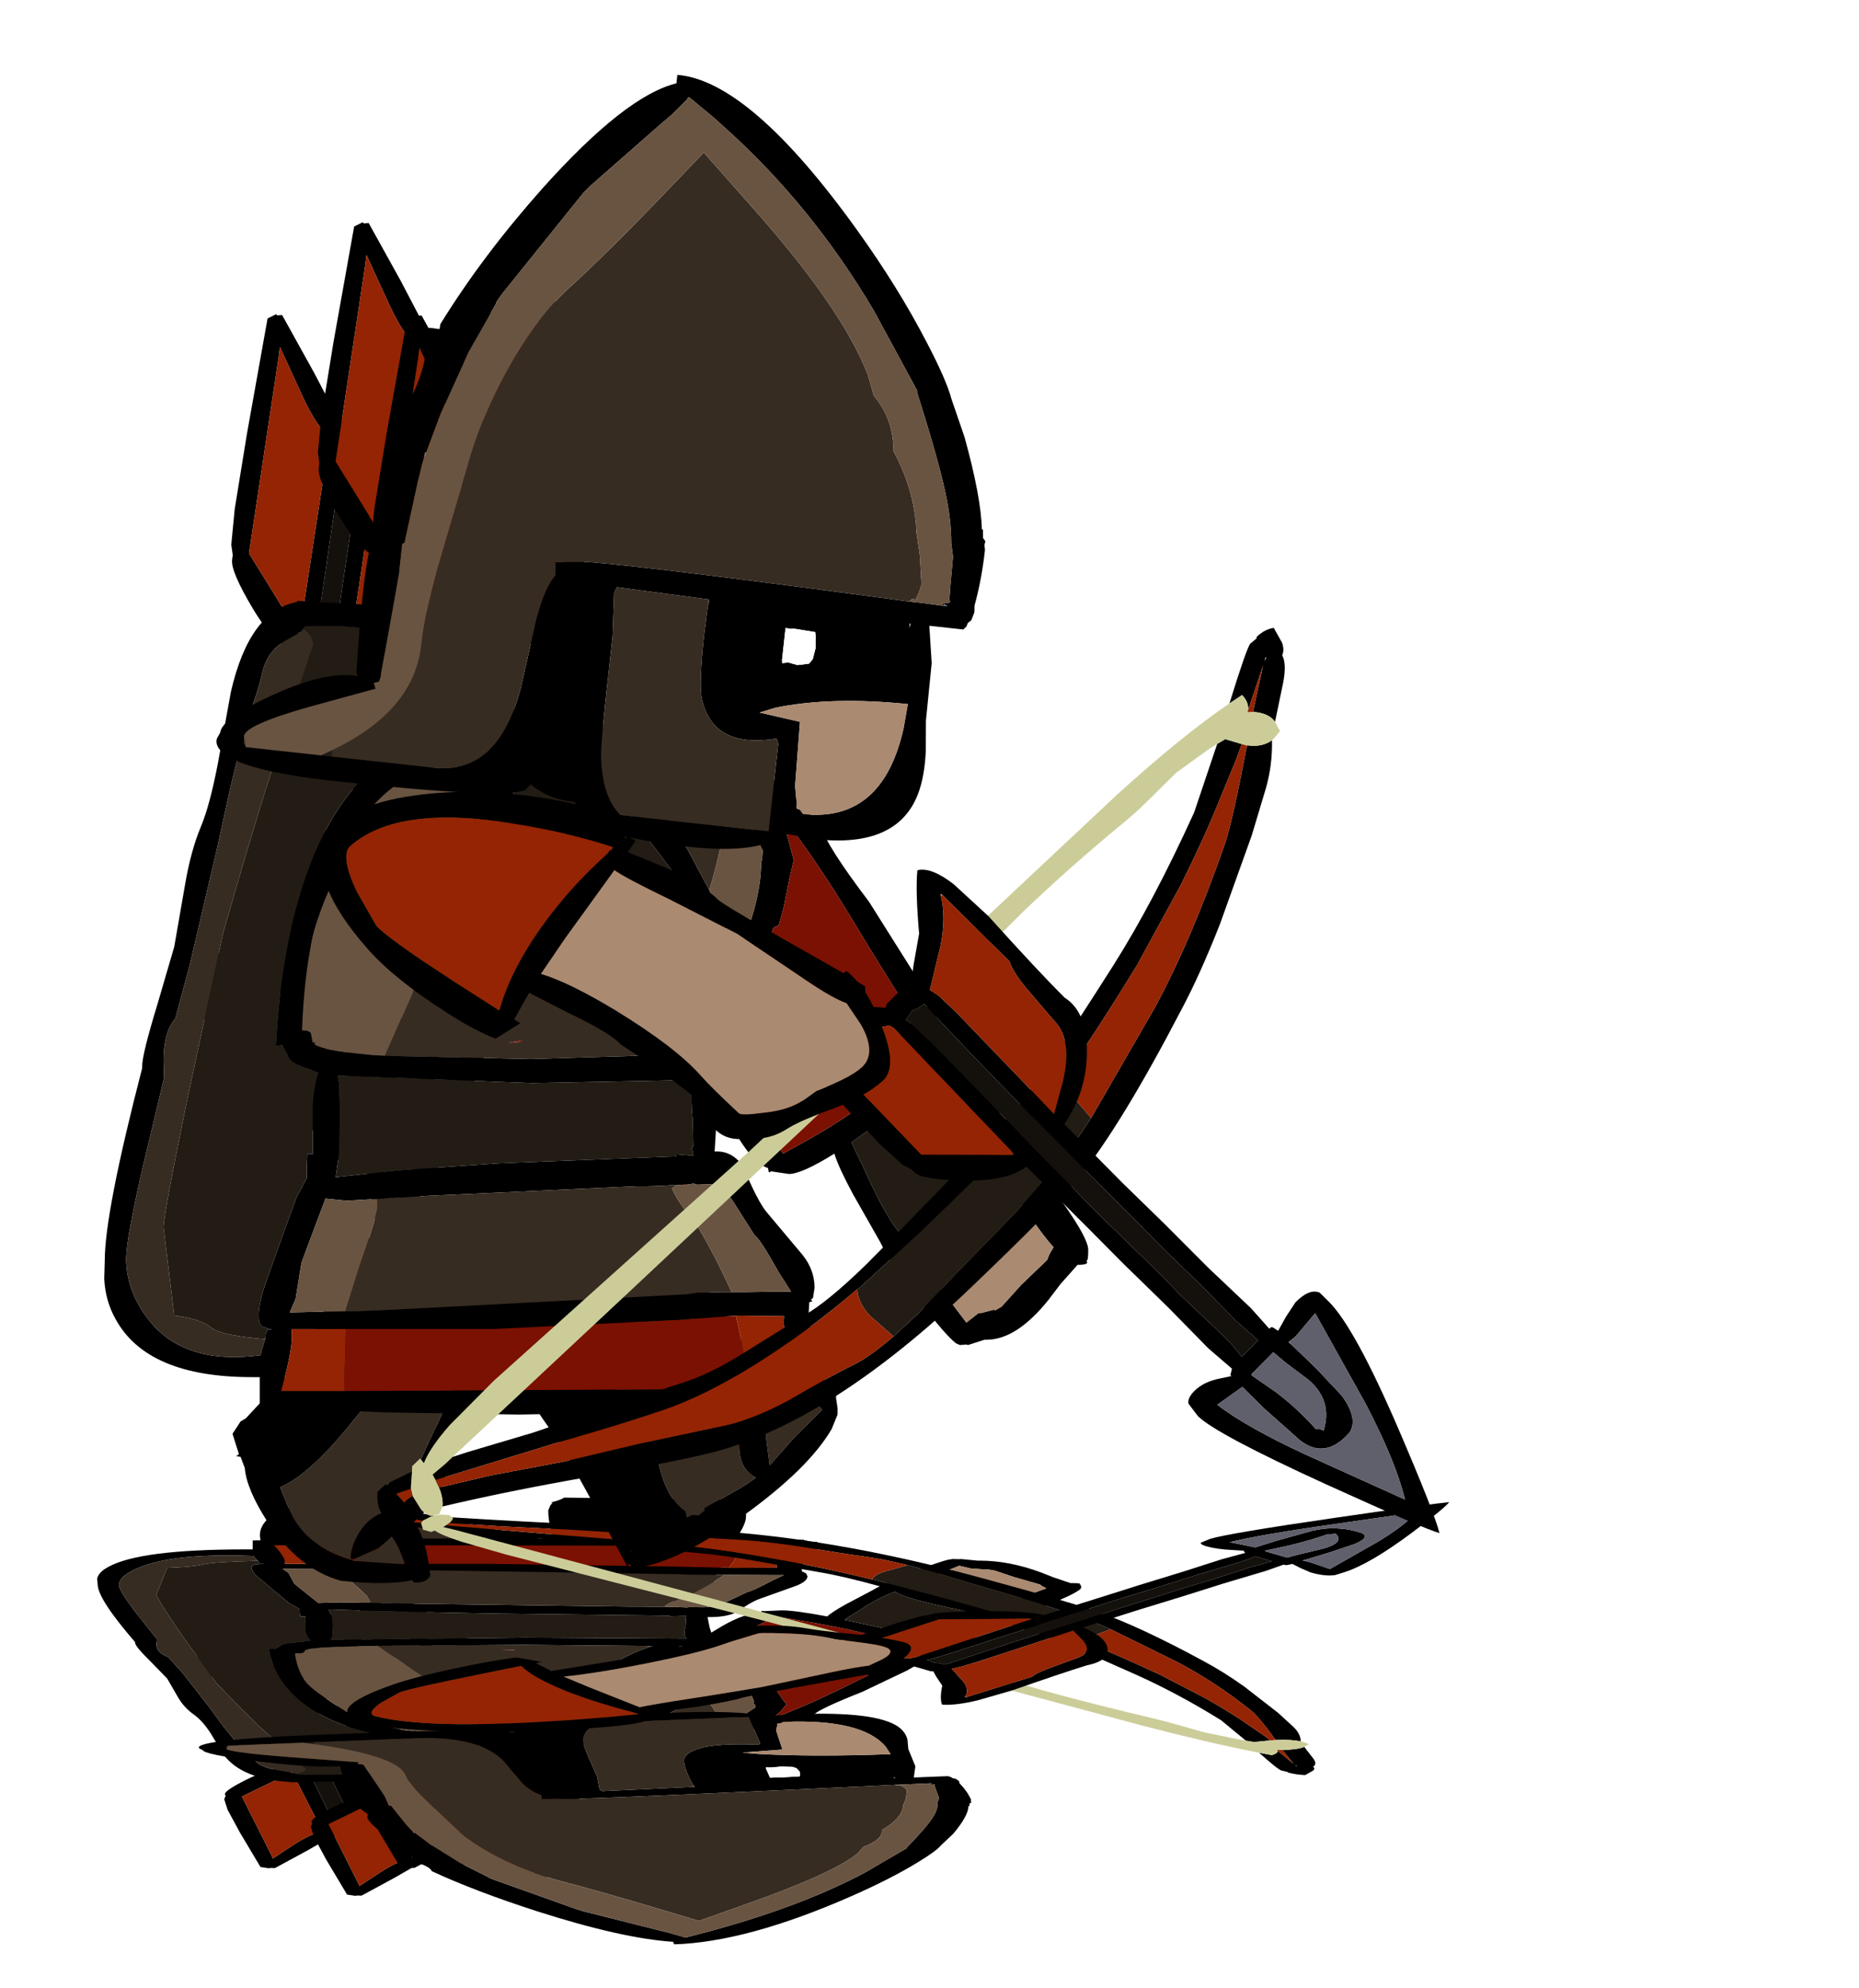 <?xml version="1.0" encoding="UTF-8" standalone="no"?>
<svg xmlns:ffdec="https://www.free-decompiler.com/flash" xmlns:xlink="http://www.w3.org/1999/xlink" ffdec:objectType="frame" height="185.9px" width="173.9px" xmlns="http://www.w3.org/2000/svg">
  <g transform="matrix(1.0, 0.0, 0.0, 1.0, 48.4, 144.85)">
    <filter id="filter0">
      <feOffset dx="3.536" dy="3.535" in="SourceGraphic" result="filterResult0"/>
      <feColorMatrix in="filterResult0" result="filterResult1" type="matrix" values="0 0 0 0 0.0,0 0 0 0 0.0,0 0 0 0 0.0,0 0 0 1 0"/>
      <feColorMatrix in="filterResult1" result="filterResult2" type="matrix" values="1 0 0 0 0,0 1 0 0 0,0 0 1 0 0,0 0 0 0.297 0"/>
    </filter>
    <use ffdec:characterId="345" filter="url(#filter0)" height="160.5" id="shadowMC" transform="matrix(1.0, 0.0, 0.0, -0.3, -48.4, 41.053)" width="169.0" xlink:href="#sprite0"/>
    <use ffdec:characterId="338" height="35.1" transform="matrix(1.0, 0.0, 0.0, 1.0, -26.65, -31.9)" width="56.6" xlink:href="#shape6"/>
    <use ffdec:characterId="202" height="88.5" transform="matrix(-0.738, -0.096, 0.129, -0.99, -15.165, -25.402)" width="27.5" xlink:href="#shape1"/>
    <use ffdec:characterId="202" height="88.5" transform="matrix(-0.738, -0.096, 0.129, -0.99, -7.065, -34.002)" width="27.5" xlink:href="#shape1"/>
    <use ffdec:characterId="202" height="88.5" transform="matrix(-0.738, -0.096, 0.129, -0.99, -2.115, -25.352)" width="27.5" xlink:href="#shape1"/>
    <use ffdec:characterId="327" height="76.1" transform="matrix(1.0, 0.0, 0.0, 1.0, -38.65, -88.65)" width="92.05" xlink:href="#shape2"/>
    <use ffdec:characterId="328" height="71.65" transform="matrix(0.994, 0.109, -0.109, 0.994, -20.872, -141.777)" width="69.5" xlink:href="#shape3"/>
    <use ffdec:characterId="329" height="117.95" transform="matrix(0.689, 0.721, -0.721, 0.689, 70.41, -86.486)" width="25.6" xlink:href="#shape4"/>
    <use ffdec:characterId="202" height="88.5" transform="matrix(-0.57, 0.577, -0.64, -0.633, 94.237, -9.539)" width="27.5" xlink:href="#shape1"/>
    <use ffdec:characterId="298" height="51.75" transform="matrix(0.749, -0.659, 0.659, 0.749, -20.967, -64.01)" width="32.7" xlink:href="#shape5"/>
  </g>
  <defs>
    <g id="sprite0" transform="matrix(1.0, 0.0, 0.0, 1.0, 43.5, 144.85)">
      <use ffdec:characterId="201" height="34.0" transform="matrix(1.0, 0.0, 0.0, 1.0, -22.7, -28.1)" width="46.45" xlink:href="#shape0"/>
      <use ffdec:characterId="202" height="88.5" transform="matrix(-0.738, -0.096, 0.129, -0.99, -14.465, -21.102)" width="27.5" xlink:href="#shape1"/>
      <use ffdec:characterId="202" height="88.5" transform="matrix(-0.738, -0.096, 0.129, -0.99, -6.365, -29.702)" width="27.5" xlink:href="#shape1"/>
      <use ffdec:characterId="202" height="88.5" transform="matrix(-0.738, -0.096, 0.129, -0.99, -1.415, -21.052)" width="27.5" xlink:href="#shape1"/>
      <use ffdec:characterId="327" height="76.1" transform="matrix(1.0, 0.0, 0.0, 1.0, -37.95, -84.35)" width="92.05" xlink:href="#shape2"/>
      <use ffdec:characterId="328" height="71.65" transform="matrix(0.991, 0.131, -0.131, 0.991, -19.693, -139.6)" width="69.5" xlink:href="#shape3"/>
      <use ffdec:characterId="329" height="117.95" transform="matrix(0.672, 0.738, -0.738, 0.672, 74.726, -82.475)" width="25.6" xlink:href="#shape4"/>
      <use ffdec:characterId="202" height="88.5" transform="matrix(-0.585, 0.564, -0.626, -0.648, 96.722, -4.908)" width="27.5" xlink:href="#shape1"/>
      <use ffdec:characterId="298" height="51.75" transform="matrix(0.765, -0.642, 0.642, 0.765, -17.258, -62.203)" width="32.7" xlink:href="#shape5"/>
    </g>
    <g id="shape0" transform="matrix(1.0, 0.0, 0.0, 1.0, 29.45, 30.75)">
      <path d="M9.0 -1.05 L5.85 -1.1 4.45 -1.1 4.5 -15.45 11.75 -16.5 12.45 -16.6 12.5 -14.45 Q12.55 -13.2 12.95 -11.05 L13.5 -7.7 13.6 -5.2 Q11.5 -5.55 10.65 -4.2 L9.0 -1.4 9.0 -1.05 M-24.4 -1.9 Q-27.7 -5.3 -27.05 -9.25 L-26.75 -11.15 Q-23.95 -10.75 -18.35 -12.85 -13.25 -14.75 -12.4 -15.5 L-12.3 -15.4 -10.45 -13.35 Q-9.0 -11.9 -7.65 -11.35 L-9.6 -10.0 Q-10.1 -9.5 -11.9 -8.3 L-14.2 -6.7 Q-14.7 -6.2 -16.05 -5.45 -17.55 -4.75 -18.0 -4.3 L-18.55 -3.65 Q-19.8 -4.7 -21.7 -4.1 L-23.9 -2.7 -24.35 -1.95 -24.4 -1.9 M10.5 -1.05 L13.2 -2.85 14.0 -0.95 10.5 -1.05 M-24.15 -1.65 L-24.15 -1.85 -21.65 -1.55 -20.0 -1.9 Q-19.95 -1.05 -20.2 0.4 L-20.4 0.9 Q-23.2 -0.7 -24.15 -1.65" fill="#372c22" fill-rule="evenodd" stroke="none"/>
      <path d="M12.95 -26.5 Q12.9 -23.45 13.5 -20.7 13.9 -18.95 14.5 -17.65 14.4 -14.35 15.15 -10.65 16.0 -6.45 16.0 -4.15 L16.0 -2.5 16.2 -2.15 Q17.0 -0.8 17.0 0.1 L16.85 1.0 14.95 1.1 -1.0 1.75 Q-1.45 0.85 -2.25 0.25 L-2.1 0.1 -2.3 -0.65 -2.5 -2.2 Q-2.5 -7.45 -1.75 -12.35 L-2.0 -12.1 Q-3.15 -10.95 -10.25 -6.35 L-13.55 -3.65 Q-15.4 -2.4 -17.55 -2.05 -17.3 -0.3 -18.75 3.05 -19.45 3.55 -20.45 2.85 L-20.45 2.65 Q-22.7 1.9 -26.2 -0.7 -29.15 -3.65 -29.45 -8.95 -29.6 -12.5 -28.75 -14.35 L-28.7 -15.0 -28.6 -15.4 -28.85 -15.65 -28.6 -15.7 -28.15 -17.65 -26.9 -18.3 -26.3 -18.3 -24.75 -18.95 -22.7 -19.4 Q-19.2 -20.1 -17.0 -22.3 L-15.95 -22.65 Q-12.55 -25.45 -9.55 -26.65 -3.2 -29.1 1.3 -24.6 L1.55 -24.35 Q3.4 -28.25 5.9 -29.95 8.6 -31.75 10.8 -29.6 L12.95 -26.5 M9.0 -1.4 L10.65 -4.2 Q11.5 -5.55 13.6 -5.2 L13.5 -7.7 12.95 -11.05 Q12.55 -13.2 12.5 -14.45 L12.45 -16.6 11.75 -16.5 4.5 -15.45 4.45 -1.1 5.85 -1.1 9.0 -1.05 9.05 -1.05 9.35 -1.05 9.0 -1.4 M10.5 -1.05 L14.0 -0.95 13.2 -2.85 10.5 -1.05 M-12.4 -15.5 Q-13.25 -14.75 -18.35 -12.85 -23.95 -10.75 -26.75 -11.15 L-27.05 -9.25 Q-27.7 -5.3 -24.4 -1.9 L-24.15 -1.65 Q-23.2 -0.7 -20.4 0.9 -20.35 0.85 -20.25 0.95 L-20.2 0.4 Q-19.95 -1.05 -20.0 -1.9 L-21.65 -1.55 -24.15 -1.85 Q-24.25 -1.85 -24.35 -1.95 L-23.9 -2.7 -21.7 -4.1 Q-19.8 -4.7 -18.55 -3.65 L-18.0 -4.3 Q-17.55 -4.75 -16.05 -5.45 -14.7 -6.2 -14.2 -6.7 L-11.9 -8.3 Q-10.1 -9.5 -9.6 -10.0 L-7.65 -11.35 Q-9.0 -11.9 -10.45 -13.35 L-12.3 -15.4 -12.35 -15.55 -12.4 -15.5" fill="#000000" fill-rule="evenodd" stroke="none"/>
      <path d="M9.0 -1.05 L9.0 -1.4 9.05 -1.05 9.0 -1.05" fill="#5b6171" fill-rule="evenodd" stroke="none"/>
    </g>
    <g id="shape1" transform="matrix(1.0, 0.0, 0.0, 1.0, 13.75, 44.25)">
      <path d="M-3.2 -19.55 L-3.2 -19.6 -3.25 -23.1 -3.1 -26.95 Q-2.6 -29.85 -0.75 -30.25 3.5 -30.5 3.95 -27.2 L4.25 -22.2 4.25 -19.0 7.75 -18.45 Q7.25 -22.15 4.7 -28.55 L0.3 -39.25 Q-2.05 -35.85 -4.35 -29.4 L-7.7 -19.0 -4.25 -19.25 -3.2 -19.15 -3.15 -19.15 -3.2 -19.55 M1.45 -27.75 L1.25 -28.2 Q-1.95 -26.7 -1.7 -23.4 L-1.25 -20.45 -1.1 -18.75 2.45 -18.75 2.55 -18.85 1.95 -21.9 Q1.55 -24.75 1.75 -27.5 L1.45 -27.75 M5.45 -32.3 Q10.25 -20.5 10.25 -17.85 L10.0 -16.25 Q9.65 -15.75 8.5 -15.75 6.95 -15.75 5.35 -16.75 L4.25 -17.4 4.25 -17.25 3.6 -16.9 3.85 -13.65 3.75 -7.75 3.8 -1.2 3.75 3.5 3.7 13.05 Q6.45 13.4 9.8 16.55 13.25 19.8 13.25 20.9 L13.25 21.35 13.6 22.3 13.75 25.65 13.45 32.75 12.75 43.75 11.75 44.25 11.6 44.15 11.0 44.25 6.05 39.25 2.1 35.05 1.75 35.25 -1.95 35.25 -2.1 35.1 -2.1 35.05 -3.65 36.1 -6.7 38.0 Q-9.9 41.4 -11.75 42.75 -13.15 42.0 -13.55 39.05 L-13.75 34.15 Q-13.25 26.3 -13.25 22.55 -13.9 19.85 -10.6 16.95 -7.4 14.1 -2.85 13.35 L-2.75 4.75 -2.8 -1.45 -2.75 -7.7 -2.9 -13.9 -2.7 -16.75 -2.95 -16.75 -3.1 -16.9 -3.25 -17.55 -5.05 -17.1 -7.0 -16.75 Q-9.3 -16.75 -9.75 -17.85 L-9.75 -19.15 Q-9.75 -22.95 -4.9 -33.75 -1.05 -42.3 0.25 -44.25 1.15 -42.8 5.45 -32.3 M1.85 -16.75 L-0.85 -16.75 -0.65 -13.65 -0.75 -7.75 Q-0.65 -5.45 -0.7 -1.2 L-0.75 3.5 -0.85 15.2 Q-1.0 26.05 -1.35 32.5 L-0.55 32.6 0.2 32.9 0.9 32.75 1.45 32.7 1.3 31.9 1.25 29.4 1.75 4.75 1.7 -1.45 Q1.65 -5.2 1.75 -7.7 L1.6 -13.9 Q1.6 -15.55 1.85 -16.75 M3.85 14.9 L3.65 14.75 3.65 15.2 3.1 32.95 3.25 33.5 Q5.0 34.45 7.05 36.85 L10.75 41.25 10.75 40.15 11.25 21.8 11.25 21.7 8.35 19.05 3.85 14.9 M-11.6 39.2 Q-10.2 37.15 -7.4 35.5 L-2.95 33.1 -3.2 31.9 -3.25 29.4 -2.85 14.85 -5.8 16.35 Q-9.95 18.45 -10.45 21.05 L-10.85 25.4 Q-11.05 28.05 -11.75 29.3 L-11.75 39.05 -11.7 39.3 -11.6 39.2" fill="#000000" fill-rule="evenodd" stroke="none"/>
      <path d="M-3.2 -19.15 L-4.25 -19.25 -7.7 -19.0 -4.35 -29.4 Q-2.05 -35.85 0.3 -39.25 L4.7 -28.55 Q7.25 -22.15 7.75 -18.45 L4.25 -19.0 4.25 -22.2 3.95 -27.2 Q3.5 -30.5 -0.75 -30.25 -2.6 -29.85 -3.1 -26.95 L-3.25 -23.1 -3.2 -19.6 -3.2 -19.55 -3.2 -19.15 M1.45 -27.75 L1.75 -27.5 Q1.55 -24.75 1.95 -21.9 L2.55 -18.85 2.45 -18.75 -1.1 -18.75 -1.25 -20.45 -1.7 -23.4 Q-1.95 -26.7 1.25 -28.2 L1.45 -27.75" fill="#60606c" fill-rule="evenodd" stroke="none"/>
      <path d="M1.85 -16.75 Q1.6 -15.55 1.6 -13.9 L1.75 -7.7 Q1.65 -5.2 1.7 -1.45 L1.75 4.75 1.25 29.4 1.3 31.9 1.45 32.7 0.9 32.75 0.2 32.9 -0.55 32.6 -1.35 32.5 Q-1.0 26.05 -0.85 15.2 L-0.75 3.5 -0.7 -1.2 Q-0.65 -5.45 -0.75 -7.75 L-0.65 -13.65 -0.85 -16.75 1.85 -16.75" fill="#14100c" fill-rule="evenodd" stroke="none"/>
      <path d="M3.65 15.2 L3.85 14.9 8.35 19.05 11.25 21.7 11.25 21.8 10.75 40.15 10.75 41.25 7.05 36.85 Q5.0 34.45 3.25 33.5 L3.1 32.95 3.65 15.2 M-11.75 39.05 L-11.75 29.3 Q-11.05 28.05 -10.85 25.4 L-10.45 21.05 Q-9.95 18.45 -5.8 16.35 L-2.85 14.85 -3.25 29.4 -3.2 31.9 -2.95 33.1 -7.4 35.5 Q-10.2 37.15 -11.6 39.2 L-11.75 39.05" fill="#942403" fill-rule="evenodd" stroke="none"/>
    </g>
    <g id="shape2" transform="matrix(1.0, 0.0, 0.0, 1.0, 46.0, 38.05)">
      <path d="M2.45 -26.0 L6.45 -25.95 7.35 -25.75 9.85 -24.45 15.25 -21.35 Q16.2 -21.75 17.85 -20.4 L21.05 -16.95 Q21.6 -15.1 25.55 -9.9 L29.8 -3.15 32.75 2.6 33.4 3.2 33.75 3.25 Q34.0 3.35 34.05 3.95 L35.7 6.3 39.05 12.05 42.7 16.9 Q46.05 21.4 46.05 22.65 46.05 23.8 45.85 23.65 46.25 24.05 45.05 24.05 L43.45 25.85 42.35 27.3 Q39.35 31.05 36.55 31.05 L36.35 31.05 34.8 31.55 34.65 31.5 34.05 31.55 33.7 31.4 Q32.75 30.7 30.3 27.5 27.4 23.6 26.55 21.85 L24.05 17.45 Q22.7 14.95 22.3 13.65 19.25 15.55 18.05 15.55 L16.35 15.3 Q16.15 15.6 16.1 15.0 14.5 14.5 12.55 10.8 L11.45 8.6 11.3 10.15 11.1 13.45 Q12.75 13.35 13.75 14.85 15.15 18.15 15.95 19.1 L19.35 23.15 Q20.45 24.55 20.45 26.2 L20.3 27.15 20.1 27.3 20.25 27.45 19.95 27.55 19.95 27.65 19.9 28.5 19.7 28.85 Q20.55 30.95 21.55 35.45 L21.55 36.2 21.35 36.6 21.4 36.85 20.55 37.05 20.4 37.25 Q20.2 37.25 20.1 37.55 L-7.2 38.05 -19.7 37.85 -31.45 37.35 -31.45 35.45 -31.45 34.55 -32.2 34.55 Q-42.0 34.55 -44.95 29.1 -45.9 27.4 -46.0 25.35 L-45.95 23.65 Q-45.95 19.15 -42.45 5.65 L-42.45 5.45 Q-42.45 4.35 -41.0 -0.4 L-39.45 -5.7 -38.45 -11.45 Q-37.9 -14.7 -36.95 -16.95 -36.1 -19.0 -35.35 -22.95 L-34.15 -29.55 Q-32.4 -37.15 -27.95 -37.95 L-27.95 -38.05 -18.85 -37.55 Q-6.95 -36.45 -6.95 -32.15 L-7.35 -29.5 -7.85 -26.9 -6.45 -26.95 -6.35 -27.2 -4.35 -27.0 -3.95 -26.95 -4.0 -26.9 2.45 -26.0 M13.45 -5.4 Q15.45 -10.1 15.45 -13.6 L15.5 -13.75 15.55 -14.05 15.6 -14.7 Q15.25 -15.35 14.85 -16.3 L14.35 -17.5 13.35 -20.0 13.15 -20.2 13.0 -20.35 12.9 -20.4 12.0 -21.0 11.65 -21.2 11.3 -21.4 10.55 -21.75 10.3 -21.9 9.7 -22.15 9.0 -22.4 8.35 -22.65 7.7 -22.85 7.6 -22.85 7.5 -22.9 7.1 -23.0 6.65 -23.1 6.15 -23.25 Q5.85 -22.95 5.2 -22.95 L5.15 -22.95 5.35 -22.3 4.05 -22.45 3.1 -22.35 3.0 -23.1 1.75 -23.25 2.9 -22.25 Q5.85 -19.5 8.65 -14.65 L10.6 -11.0 13.2 -5.3 13.3 -5.05 13.45 -5.4 M18.4 -16.6 L17.2 -18.05 17.9 -16.05 18.5 -13.8 18.1 -12.1 17.55 -9.35 17.1 -7.7 16.6 -7.5 15.45 -4.15 15.25 -3.55 15.3 -3.5 Q14.3 -1.7 14.1 0.35 L13.95 1.25 14.05 2.05 13.75 3.55 13.3 5.05 12.45 6.0 13.25 6.9 14.55 9.05 16.05 11.25 17.5 13.65 19.4 12.6 Q23.35 10.4 25.6 8.55 L29.65 5.65 31.85 4.1 Q29.3 0.6 23.7 -8.7 20.8 -13.45 18.4 -16.6 M8.65 4.3 L11.1 4.05 11.55 3.3 11.55 3.15 Q11.4 2.5 11.55 2.1 L11.85 1.5 12.0 -0.2 12.25 -1.6 Q11.2 -2.8 9.85 -6.15 L9.35 -7.4 7.05 -12.9 1.65 -20.05 Q-1.9 -24.35 -3.65 -23.45 L-3.8 -23.7 -3.85 -23.85 -6.8 -24.15 -7.15 -24.2 -7.3 -24.2 -8.45 -24.2 -10.05 -24.1 -11.75 -23.95 -12.35 -23.9 -11.95 -23.7 -11.9 -23.7 Q-9.6 -22.55 -6.85 -19.0 L-1.2 -11.15 3.35 -3.5 Q5.1 -0.45 6.8 1.75 L8.55 3.85 8.45 4.3 8.65 4.3 M42.8 22.4 Q41.0 20.4 38.3 15.85 L36.55 17.05 34.1 19.3 32.0 21.0 29.7 22.9 34.65 29.45 35.8 28.55 36.05 28.55 37.2 28.25 37.25 28.25 37.35 28.3 37.95 27.95 39.8 25.9 42.2 23.6 42.4 23.1 42.8 22.4 M25.3 15.55 Q26.85 18.95 28.05 20.6 L28.65 21.4 Q29.05 19.95 32.45 17.3 35.3 15.05 37.4 14.4 L37.05 13.75 32.85 5.75 27.1 10.3 23.9 12.6 25.3 15.55 M5.4 4.45 L6.0 4.45 5.8 4.25 Q4.35 2.85 2.4 -0.8 L-2.2 -9.4 Q-7.3 -16.45 -11.1 -20.65 L-13.45 -23.15 -13.45 -23.25 -13.45 -23.65 -13.75 -23.55 -14.6 -23.05 -14.85 -22.8 Q-15.75 -22.1 -16.9 -21.95 L-16.95 -21.95 Q-20.95 -19.75 -22.65 -16.15 -25.95 -9.3 -26.55 -6.4 -27.3 -2.9 -27.5 2.1 -26.65 2.15 -26.65 2.5 L-26.5 3.25 -26.3 3.45 Q-25.15 4.15 -19.75 4.5 L-6.05 4.8 5.4 4.45 M9.0 7.35 L9.15 6.75 -5.95 7.05 -24.15 6.35 -24.0 7.2 -23.95 9.8 -24.05 13.75 -24.35 15.85 -18.4 15.2 -9.05 14.55 7.55 13.9 7.55 13.7 8.7 13.8 9.15 13.8 9.1 13.75 8.95 13.0 9.1 13.0 9.05 10.55 Q8.85 8.45 9.0 7.35 M7.55 16.6 L7.0 16.6 6.3 16.65 4.7 16.7 3.75 16.7 -15.9 17.6 -18.9 17.8 -19.4 17.8 -20.45 17.9 -20.75 17.9 -23.3 18.05 -25.3 17.85 -26.15 20.1 -27.55 23.85 -28.1 27.25 -28.65 28.5 -26.75 28.45 -23.65 28.4 -23.5 28.4 -23.45 28.4 -22.45 28.4 -21.45 28.35 -20.15 28.3 7.6 26.85 8.45 26.8 9.55 26.65 10.05 26.65 11.8 26.6 12.7 26.6 14.05 26.6 16.95 26.55 17.05 26.55 17.8 26.55 18.25 26.55 17.1 24.75 Q15.35 21.6 14.85 21.3 L12.85 18.15 Q11.95 16.75 10.8 16.5 L9.45 16.55 9.15 16.45 8.45 16.55 8.15 16.55 7.55 16.6 M13.95 35.65 L16.55 35.55 19.35 35.55 18.55 33.3 Q17.55 30.05 17.55 29.4 L17.6 28.85 13.45 28.8 12.5 28.85 9.1 29.1 7.9 29.2 6.75 29.25 -9.55 30.05 -23.4 30.05 -28.45 30.05 -28.45 30.55 -28.45 30.85 -28.45 31.05 -28.45 31.1 Q-28.6 32.8 -29.45 35.85 L-23.5 35.85 13.95 35.65 M-26.5 13.65 L-26.5 9.25 Q-26.4 7.3 -25.95 6.05 L-27.45 5.55 Q-28.5 5.1 -28.75 4.65 L-29.35 3.5 -29.95 3.6 Q-29.5 -5.15 -27.35 -11.65 -23.8 -22.5 -15.95 -25.15 L-15.7 -25.3 -15.3 -25.45 Q-13.1 -26.45 -9.9 -26.75 L-9.95 -27.65 -9.45 -29.85 Q-8.95 -31.45 -8.95 -32.1 -8.95 -33.6 -11.55 -34.2 L-23.65 -35.7 -27.2 -35.7 -27.65 -35.15 -27.8 -35.05 -27.95 -34.95 -28.75 -34.5 Q-30.7 -33.5 -31.2 -31.4 -31.45 -30.2 -32.05 -28.5 L-32.95 -25.7 -34.2 -20.6 -35.45 -14.9 -38.0 -4.0 -39.35 1.0 Q-40.45 2.3 -40.45 4.9 L-40.4 6.55 -40.95 8.85 -42.5 15.35 Q-43.9 21.55 -43.95 23.35 L-43.95 23.45 -43.95 23.6 -43.95 23.7 Q-43.85 26.65 -41.8 29.25 -38.45 33.45 -31.35 32.5 L-31.3 32.15 -30.95 31.0 -30.95 30.95 -30.9 30.5 -30.7 30.1 -30.4 30.1 -30.35 30.05 -30.65 30.05 -30.7 30.0 -31.25 29.8 Q-31.55 29.6 -31.55 28.8 -31.55 27.5 -30.75 25.35 L-29.4 21.55 -28.0 17.7 -27.05 15.95 -27.05 14.7 -27.0 13.65 -26.9 13.65 -26.5 13.7 -26.5 13.65" fill="#000000" fill-rule="evenodd" stroke="none"/>
      <path d="M-11.9 -23.7 L-11.95 -23.7 -11.75 -23.95 -11.9 -23.7 M-26.5 13.65 L-26.5 13.7 -26.9 13.65 -26.5 13.65 M-27.65 -35.15 L-27.2 -35.7 -27.35 -35.45 -27.65 -35.15" fill="#14100c" fill-rule="evenodd" stroke="none"/>
      <path d="M2.9 -22.25 L1.75 -23.25 3.0 -23.1 3.1 -22.35 2.9 -22.25 M-6.8 -24.15 L-3.85 -23.85 -3.8 -23.7 -3.65 -23.45 Q-1.9 -24.35 1.65 -20.05 L7.05 -12.9 9.35 -7.4 9.85 -6.15 Q11.2 -2.8 12.25 -1.6 L12.0 -0.2 11.85 1.5 11.55 2.1 Q11.4 2.5 11.55 3.15 L11.55 3.3 11.1 4.05 8.65 4.3 8.55 3.85 6.8 1.75 Q5.1 -0.45 3.35 -3.5 L-1.2 -11.15 -6.85 -19.0 Q-9.6 -22.55 -11.9 -23.7 L-11.75 -23.95 -11.95 -23.7 -12.35 -23.9 -11.75 -23.95 -10.05 -24.1 -8.45 -24.2 -7.3 -24.2 -7.15 -24.2 -6.95 -24.15 -6.8 -24.15 M25.3 15.55 L23.9 12.6 27.1 10.3 32.85 5.75 37.05 13.75 37.4 14.4 Q35.3 15.05 32.45 17.3 29.05 19.95 28.65 21.4 L28.05 20.6 Q26.85 18.95 25.3 15.55 M5.4 4.45 L5.8 4.25 6.0 4.45 5.4 4.45 M9.0 7.35 Q8.85 8.45 9.05 10.55 L9.1 13.0 8.95 13.0 9.1 13.75 9.15 13.8 8.7 13.8 7.55 13.7 7.55 13.9 -9.05 14.55 -18.4 15.2 -24.35 15.85 -24.05 13.75 -23.95 9.8 -24.0 7.2 -24.15 6.35 -5.95 7.05 9.15 6.75 9.0 7.35 M-27.2 -35.7 L-23.65 -35.7 -11.55 -34.2 Q-8.95 -33.6 -8.95 -32.1 -8.95 -31.45 -9.45 -29.85 L-9.95 -27.65 -9.9 -26.75 Q-13.1 -26.45 -15.3 -25.45 L-15.7 -25.3 -15.95 -25.15 Q-23.8 -22.5 -27.35 -11.65 -29.5 -5.15 -29.95 3.6 L-29.35 3.5 -28.75 4.65 Q-28.5 5.1 -27.45 5.55 L-25.95 6.05 Q-26.4 7.3 -26.5 9.25 L-26.5 13.65 -26.9 13.65 -27.0 13.65 -27.05 14.7 -27.05 15.95 -28.0 17.7 -29.4 21.55 -30.75 25.35 Q-31.55 27.5 -31.55 28.8 -31.55 29.6 -31.25 29.8 L-30.7 30.0 -30.65 30.05 -30.35 30.05 -30.4 30.1 -30.7 30.1 -30.9 30.5 -30.95 30.95 -30.95 31.0 Q-35.05 30.65 -35.95 29.95 -37.05 29.05 -39.45 28.8 L-40.45 20.55 Q-40.45 19.35 -38.15 8.2 L-34.9 -6.9 -32.95 -13.65 -30.9 -20.4 -28.35 -28.2 -26.45 -33.95 Q-26.45 -34.8 -27.35 -35.45 L-27.2 -35.7 M-13.75 -23.55 L-13.45 -23.65 -13.45 -23.25 -13.75 -23.55" fill="#221c15" fill-rule="evenodd" stroke="none"/>
      <path d="M12.0 -21.0 L12.05 -18.4 Q12.05 -15.8 10.6 -11.0 L8.65 -14.65 Q5.85 -19.5 2.9 -22.25 L3.1 -22.35 4.05 -22.45 5.35 -22.3 5.15 -22.95 5.2 -22.95 Q5.85 -22.95 6.15 -23.25 L6.65 -23.1 7.1 -23.0 7.5 -22.9 7.6 -22.85 7.7 -22.85 8.35 -22.65 9.0 -22.4 9.7 -22.15 10.3 -21.9 10.55 -21.75 11.3 -21.4 11.65 -21.2 12.0 -21.0 M13.2 -5.3 L13.45 -5.4 13.3 -5.05 13.2 -5.3 M8.65 4.3 L8.45 4.3 8.55 3.85 8.65 4.3 M5.8 4.25 L5.4 4.45 -6.05 4.8 -19.75 4.5 -14.9 -6.5 Q-10.95 -15.5 -10.95 -18.1 -10.95 -20.1 -11.1 -20.65 -7.3 -16.45 -2.2 -9.4 L2.4 -0.8 Q4.35 2.85 5.8 4.25 M7.55 16.6 L7.1 16.9 Q7.75 18.3 8.85 19.55 9.65 20.45 11.55 24.2 L12.7 26.6 11.8 26.6 10.05 26.65 9.55 26.65 8.45 26.8 7.6 26.85 -20.15 28.3 -21.45 28.35 -22.45 28.4 -23.45 28.4 -22.15 24.25 Q-20.4 19.25 -20.45 18.55 L-20.45 17.9 -19.4 17.8 -18.9 17.8 -15.9 17.6 3.75 16.7 4.7 16.7 6.3 16.65 7.0 16.6 7.55 16.6 M-30.95 31.0 L-31.3 32.15 -31.35 32.5 Q-38.45 33.45 -41.8 29.25 -43.85 26.65 -43.95 23.7 L-43.95 23.6 -43.95 23.45 -43.95 23.35 Q-43.9 21.55 -42.5 15.35 L-40.95 8.85 -40.4 6.55 -40.45 4.9 Q-40.45 2.3 -39.35 1.0 L-38.0 -4.0 -35.45 -14.9 -34.2 -20.6 -32.95 -25.7 -32.05 -28.5 Q-31.45 -30.2 -31.2 -31.4 -30.7 -33.5 -28.75 -34.5 L-27.95 -34.95 -27.8 -35.05 -27.65 -35.15 -27.35 -35.45 Q-26.45 -34.8 -26.45 -33.95 L-28.35 -28.2 -30.9 -20.4 -32.95 -13.65 -34.9 -6.9 -38.15 8.2 Q-40.45 19.35 -40.45 20.55 L-39.45 28.8 Q-37.05 29.05 -35.95 29.95 -35.05 30.65 -30.95 31.0 M-6.95 3.05 L-8.2 3.3 -7.0 3.2 -6.95 3.05" fill="#372c22" fill-rule="evenodd" stroke="none"/>
      <path d="M42.8 22.4 L42.4 23.1 42.2 23.6 39.8 25.9 37.95 27.95 37.35 28.3 37.25 28.25 37.2 28.25 36.05 28.55 35.8 28.55 34.65 29.45 29.7 22.9 32.0 21.0 34.1 19.3 36.55 17.05 38.3 15.85 Q41.0 20.4 42.8 22.4" fill="#aa8a71" fill-rule="evenodd" stroke="none"/>
      <path d="M12.0 -21.0 L12.9 -20.4 13.0 -20.35 13.15 -20.2 13.35 -20.0 14.35 -17.5 14.85 -16.3 Q15.25 -15.35 15.6 -14.7 L15.55 -14.05 15.5 -13.75 15.45 -13.6 Q15.45 -10.1 13.45 -5.4 L13.2 -5.3 10.6 -11.0 Q12.05 -15.8 12.05 -18.4 L12.0 -21.0 M-11.1 -20.65 Q-10.95 -20.1 -10.95 -18.1 -10.95 -15.5 -14.9 -6.5 L-19.75 4.5 Q-25.15 4.15 -26.3 3.45 L-26.3 3.25 -26.5 3.25 -26.65 2.5 Q-26.65 2.15 -27.5 2.1 -27.3 -2.9 -26.55 -6.4 -25.95 -9.3 -22.65 -16.15 -20.95 -19.75 -16.95 -21.95 L-16.9 -21.95 Q-15.75 -22.1 -14.85 -22.8 L-14.6 -23.05 -13.75 -23.55 -13.45 -23.25 -13.45 -23.15 -11.1 -20.65 M12.7 26.6 L11.55 24.2 Q9.65 20.45 8.85 19.55 7.75 18.3 7.1 16.9 L7.55 16.6 8.15 16.55 8.25 16.65 8.45 16.55 9.15 16.45 9.45 16.55 10.8 16.5 Q11.95 16.75 12.85 18.15 L14.85 21.3 Q15.35 21.6 17.1 24.75 L18.25 26.55 17.8 26.55 17.05 26.55 16.95 26.55 14.05 26.6 12.7 26.6 M-20.45 17.9 L-20.45 18.55 Q-20.4 19.25 -22.15 24.25 L-23.45 28.4 -23.5 28.4 -23.65 28.4 -26.75 28.45 -28.65 28.5 -28.1 27.25 -27.55 23.85 -26.15 20.1 -25.3 17.85 -23.3 18.05 -20.75 17.9 -20.45 17.9" fill="#695441" fill-rule="evenodd" stroke="none"/>
      <path d="M18.4 -16.6 Q20.8 -13.45 23.7 -8.7 29.3 0.6 31.85 4.1 L29.65 5.65 25.6 8.55 Q23.35 10.4 19.4 12.6 L17.5 13.65 16.05 11.25 14.55 9.05 13.25 6.9 12.45 6.0 13.3 5.05 13.75 3.55 14.05 2.05 13.95 1.25 14.1 0.35 Q14.3 -1.7 15.3 -3.5 L15.25 -3.55 15.45 -4.15 16.6 -7.5 17.1 -7.7 17.55 -9.35 18.1 -12.1 18.5 -13.8 17.9 -16.05 17.2 -18.05 18.4 -16.6 M-7.15 -24.2 L-6.8 -24.15 -6.95 -24.15 -7.15 -24.2 M12.5 28.85 L13.1 28.85 13.15 29.1 Q13.8 31.7 14.05 34.4 L13.95 35.65 -23.5 35.85 -23.55 35.4 -23.45 32.3 -23.4 30.05 -9.55 30.05 6.75 29.25 7.9 29.2 9.1 29.1 12.5 28.85 M-6.95 3.05 L-7.0 3.2 -8.2 3.3 -6.95 3.05" fill="#7b1102" fill-rule="evenodd" stroke="none"/>
      <path d="M8.45 16.55 L8.25 16.65 8.15 16.55 8.45 16.55 M12.5 28.85 L13.45 28.8 17.6 28.85 17.55 29.4 Q17.55 30.05 18.55 33.3 L19.35 35.55 16.55 35.55 13.95 35.65 14.05 34.4 Q13.8 31.7 13.15 29.1 L13.1 28.85 12.5 28.85 M-23.5 35.85 L-29.45 35.85 Q-28.6 32.8 -28.45 31.1 L-28.45 31.05 -28.45 30.85 -28.45 30.55 -28.45 30.05 -23.4 30.05 -23.45 32.3 -23.55 35.4 -23.5 35.85" fill="#942403" fill-rule="evenodd" stroke="none"/>
    </g>
    <g id="shape3" transform="matrix(1.0, 0.0, 0.0, 1.0, 34.35, 43.55)">
      <path d="M31.85 2.8 L32.0 2.8 Q32.6 2.8 32.35 2.5 L32.3 1.15 32.25 -1.55 31.95 -2.8 Q31.7 -5.05 30.85 -7.55 29.85 -10.55 27.2 -16.55 L27.25 -16.6 22.4 -23.6 Q15.6 -32.7 6.7 -39.1 L5.45 -40.0 4.15 -40.85 3.4 -41.35 3.0 -41.6 2.95 -41.55 2.9 -41.5 2.85 -41.35 1.55 -39.75 0.65 -38.8 -5.3 -32.3 -5.85 -31.6 -12.3 -21.5 -12.7 -20.8 -12.75 -20.7 -12.75 -20.6 -12.8 -20.6 -12.8 -20.5 -14.85 -15.75 -16.85 -9.65 -17.8 -5.9 -17.85 -5.9 -17.9 -5.9 -17.95 -5.4 -18.05 -4.85 -18.3 -2.95 -18.9 2.75 -19.1 2.85 -19.1 4.85 -19.1 4.9 -19.1 5.0 -19.1 5.05 -19.1 5.15 -19.1 5.3 -19.1 5.35 -19.1 5.55 -19.2 7.2 -19.55 12.35 -19.6 13.05 -19.75 15.1 -19.75 15.45 -19.8 15.65 -19.85 15.9 -20.35 16.1 -20.3 16.15 -20.1 16.6 -26.05 18.95 Q-31.85 21.3 -31.85 22.35 L-31.85 22.45 -31.8 23.0 -31.7 23.15 -31.6 23.25 -31.6 23.35 -24.5 23.35 -23.5 23.35 -13.8 23.35 Q-7.8 23.3 -6.6 15.0 L-5.85 8.4 Q-5.45 5.55 -4.55 4.2 L-4.6 3.5 -4.7 3.0 -1.65 2.65 Q4.4 2.45 28.55 3.05 L28.6 3.1 28.65 3.05 29.8 3.05 31.65 3.1 31.85 3.1 32.25 3.1 31.95 2.95 31.85 2.8 M1.7 -43.55 Q8.5 -43.75 20.0 -30.95 24.4 -26.05 27.6 -21.25 29.85 -17.9 30.5 -16.2 L32.1 -12.8 Q34.25 -7.4 34.65 -4.4 L34.75 -4.4 34.85 -3.6 35.0 -3.45 35.1 -3.3 35.05 -3.0 35.15 -2.5 Q35.15 0.25 34.75 2.75 L34.8 3.4 34.6 4.15 34.3 4.45 34.2 4.8 33.95 5.1 30.75 5.1 31.35 8.55 31.4 13.95 31.7 16.8 Q31.85 19.2 31.4 20.9 30.0 26.1 22.4 26.1 L19.35 25.9 Q17.35 28.1 10.65 28.1 1.25 28.1 -0.1 25.85 L-0.4 25.1 -0.6 25.1 Q-2.95 25.1 -4.7 23.9 L-5.15 24.5 Q-7.25 25.6 -23.1 25.6 -31.8 25.6 -33.8 24.0 -34.45 23.5 -34.35 22.85 L-34.1 22.25 Q-34.1 20.95 -29.8 18.35 -25.25 15.6 -22.35 15.6 L-21.9 15.6 -22.05 15.3 -22.1 14.1 Q-22.35 8.25 -22.2 5.25 -22.05 2.25 -21.4 0.55 L-21.6 -0.65 Q-21.6 -3.2 -20.3 -7.1 L-20.3 -9.75 -19.8 -10.8 Q-19.0 -12.75 -18.85 -15.0 -17.8 -16.6 -17.8 -17.85 L-17.8 -17.95 Q-14.6 -24.7 -9.7 -31.6 -2.9 -41.1 1.7 -42.75 L1.7 -43.55 M29.0 5.1 L28.9 5.1 28.9 5.5 29.0 5.1 M18.0 9.95 L18.9 10.1 19.95 9.85 20.25 9.4 20.4 8.35 20.3 7.25 20.2 6.85 18.25 6.75 17.85 6.8 17.4 6.75 17.4 6.85 17.4 9.85 17.45 10.1 18.0 9.95 M20.9 23.9 Q28.4 23.9 29.4 14.9 L29.55 12.6 Q22.35 12.65 17.25 14.3 L15.85 14.9 19.7 15.35 19.9 21.35 20.2 22.85 20.25 23.45 20.6 23.55 20.9 23.9 M9.95 5.6 L10.05 4.9 9.95 4.9 1.3 4.7 1.15 5.15 1.1 5.2 1.4 9.25 1.4 14.45 Q1.4 19.2 1.55 20.55 2.05 24.3 3.95 25.85 L17.9 25.85 17.9 17.6 17.7 17.15 Q11.9 18.75 10.35 14.25 9.9 12.9 9.9 8.2 L9.95 5.6" fill="#000000" fill-rule="evenodd" stroke="none"/>
      <path d="M-31.85 22.35 L-31.6 23.25 -31.7 23.15 -31.8 23.0 -31.85 22.45 -31.85 22.35 M-23.5 22.75 Q-16.25 18.25 -16.3 12.0 -16.3 8.85 -15.35 3.45 L-13.8 -5.15 Q-13.1 -9.5 -11.2 -14.15 -9.05 -19.35 -6.4 -22.4 -2.95 -26.3 2.15 -32.95 L4.95 -36.6 9.85 -32.15 Q19.35 -23.6 22.45 -17.65 L23.25 -15.7 Q25.3 -13.8 25.65 -10.75 28.05 -7.25 28.6 -3.45 L29.15 -1.35 29.6 1.35 29.45 2.1 29.25 2.65 Q29.55 2.8 28.9 2.8 L28.85 2.8 28.65 3.05 28.55 3.05 Q4.4 2.45 -1.65 2.65 L-4.7 3.0 -4.6 3.5 -4.55 4.2 Q-5.45 5.55 -5.85 8.4 L-6.6 15.0 Q-7.8 23.3 -13.8 23.35 L-23.5 23.35 -23.5 22.75 M9.95 4.9 L9.95 5.6 9.9 8.2 Q9.9 12.9 10.35 14.25 11.9 18.75 17.7 17.15 L17.9 17.6 17.9 25.85 3.95 25.85 Q2.05 24.3 1.55 20.55 1.4 19.2 1.4 14.45 L1.4 9.25 1.1 5.2 1.15 5.15 1.3 4.7 9.95 4.9" fill="#372c22" fill-rule="evenodd" stroke="none"/>
      <path d="M-17.85 -5.55 L-18.05 -4.85 -17.95 -5.4 -17.85 -5.55 M31.95 2.95 L32.25 3.1 31.85 3.1 31.95 2.95" fill="#5b6171" fill-rule="evenodd" stroke="none"/>
      <path d="M20.9 23.9 L20.6 23.55 20.25 23.45 20.2 22.85 19.9 21.35 19.7 15.35 15.85 14.9 17.25 14.3 Q22.35 12.65 29.55 12.6 L29.4 14.9 Q28.4 23.9 20.9 23.9" fill="#aa8a71" fill-rule="evenodd" stroke="none"/>
      <path d="M17.85 6.8 L18.25 6.75 20.2 6.85 20.3 7.25 20.4 8.35 20.25 9.4 19.95 9.85 18.9 10.1 18.0 9.95 17.4 9.85 17.4 6.85 17.85 6.8" fill="#ffffff" fill-rule="evenodd" stroke="none"/>
      <path d="M-17.95 -5.4 L-17.9 -5.9 -17.85 -5.9 -17.85 -5.55 -17.95 -5.4" fill="#969cab" fill-rule="evenodd" stroke="none"/>
      <path d="M-12.75 -20.6 L-12.8 -20.5 -12.8 -20.6 -12.75 -20.6 M-17.8 -5.9 L-17.85 -5.55 -17.85 -5.9 -17.8 -5.9" fill="#855b36" fill-rule="evenodd" stroke="none"/>
      <path d="M31.65 3.1 L31.8 2.8 31.85 2.8 31.95 2.95 31.85 3.1 31.65 3.1" fill="#402c1a" fill-rule="evenodd" stroke="none"/>
      <path d="M-24.5 23.35 L-23.5 22.75 -23.5 23.35 -24.5 23.35 M28.55 3.05 L28.65 3.05 28.6 3.1 28.55 3.05 M9.95 5.6 L9.95 4.9 10.05 4.9 9.95 5.6" fill="#221c15" fill-rule="evenodd" stroke="none"/>
      <path d="M-12.75 -20.6 L-12.75 -20.7 -12.7 -20.8 -12.3 -21.5 -5.85 -31.6 -5.3 -32.3 0.65 -38.8 1.55 -39.75 2.85 -41.35 2.9 -41.5 2.95 -41.55 3.0 -41.6 3.4 -41.35 4.15 -40.85 5.45 -40.0 6.7 -39.1 Q15.6 -32.7 22.4 -23.6 L27.25 -16.6 27.2 -16.55 Q29.85 -10.55 30.85 -7.55 31.7 -5.05 31.95 -2.8 L32.25 -1.55 32.3 1.15 32.35 2.5 Q32.6 2.8 32.0 2.8 L31.85 2.8 31.8 2.8 31.65 3.1 29.8 3.05 28.65 3.05 28.85 2.8 28.9 2.8 Q29.55 2.8 29.25 2.65 L29.45 2.1 29.6 1.35 29.15 -1.35 28.6 -3.45 Q28.05 -7.25 25.65 -10.75 25.3 -13.8 23.25 -15.7 L22.45 -17.65 Q19.35 -23.6 9.85 -32.15 L4.95 -36.6 2.15 -32.95 Q-2.95 -26.3 -6.4 -22.4 -9.05 -19.35 -11.2 -14.15 -13.1 -9.5 -13.8 -5.15 L-15.35 3.45 Q-16.3 8.85 -16.3 12.0 -16.25 18.25 -23.5 22.75 L-24.5 23.35 -31.6 23.35 -31.6 23.25 -31.85 22.35 Q-31.85 21.3 -26.05 18.95 L-20.1 16.6 -20.3 16.15 -20.35 16.1 -19.85 15.9 -19.8 15.65 -19.75 15.45 -19.75 15.1 -19.6 13.05 -19.55 12.35 -19.2 7.2 -19.1 5.55 -19.1 5.35 -19.1 5.3 -19.1 5.15 -19.1 5.05 -19.1 5.0 -19.1 4.9 -19.1 4.85 -19.1 2.85 -18.9 2.75 -18.3 -2.95 -18.05 -4.85 -17.85 -5.55 -17.8 -5.9 -16.85 -9.65 -14.85 -15.75 -12.8 -20.5 -12.75 -20.6" fill="#695441" fill-rule="evenodd" stroke="none"/>
    </g>
    <g id="shape4" transform="matrix(1.0, 0.0, 0.0, 1.0, 10.6, 58.2)">
      <path d="M-2.6 -50.8 Q-0.9 -49.25 0.25 -47.3 L2.55 -43.25 6.5 -35.35 Q8.65 -30.7 9.8 -27.2 13.75 -15.6 14.55 -9.35 15.0 -6.1 15.0 5.25 15.0 22.8 9.7 32.8 8.1 35.75 3.05 43.3 -1.2 49.65 -4.4 55.1 -4.85 54.55 -5.9 54.1 L-3.4 49.85 0.4 44.0 4.15 37.6 8.2 31.05 Q9.8 28.55 10.85 24.7 11.9 20.3 12.65 18.0 13.15 16.35 13.3 13.5 L13.35 10.55 13.1 5.15 12.8 -3.0 12.15 -10.2 11.3 -14.05 7.95 -25.5 Q5.75 -32.35 1.35 -40.95 0.25 -43.0 -3.85 -48.75 L-3.85 -48.8 Q-2.75 -49.65 -2.6 -50.8 M-5.35 56.75 L-6.2 58.25 -6.35 58.25 -6.1 58.55 -6.3 59.3 Q-6.55 59.75 -7.35 59.75 -8.55 59.75 -9.6 58.55 L-9.6 57.5 -9.4 57.5 -9.45 57.1 -8.75 54.9 -7.75 56.0 -7.65 56.1 -8.25 57.4 -7.15 57.45 -7.1 57.45 -7.15 57.05 -7.15 57.0 -7.05 56.45 -5.6 56.75 -5.35 56.75 M-7.85 -50.3 Q-10.55 -55.15 -10.55 -55.6 L-10.5 -56.35 -10.6 -56.45 Q-10.6 -57.5 -10.1 -58.2 L-8.55 -57.8 Q-7.9 -57.5 -7.7 -57.0 -6.8 -56.75 -5.75 -55.25 L-3.65 -52.2 Q-4.65 -52.35 -5.75 -51.35 L-8.25 -55.05 -6.2 -51.15 Q-6.7 -51.7 -7.6 -51.7 L-7.85 -50.3 M-4.3 -48.5 L-3.65 -47.2 -1.85 -43.15 Q-0.4 -39.95 1.3 -35.25 L3.9 -27.1 Q5.9 -19.55 6.9 -14.3 L7.6 -9.25 Q7.95 -6.0 7.95 5.35 L7.8 12.55 7.75 12.9 Q7.0 25.15 3.8 32.9 2.55 35.85 -1.4 43.4 L-6.65 53.85 -7.2 53.7 -7.1 52.1 -7.1 51.2 -6.5 49.95 -3.5 44.1 -0.55 37.7 2.6 31.15 Q3.9 28.65 4.7 24.8 L6.1 18.1 Q6.7 15.65 6.65 10.65 L6.5 5.25 6.2 -2.9 5.75 -10.1 Q5.15 -14.3 2.4 -25.4 0.7 -32.25 -2.75 -40.85 L-5.9 -46.85 -5.7 -47.7 -4.3 -48.5 M-8.55 -55.75 L-8.65 -55.75 -8.45 -55.4 -8.55 -55.7 -8.55 -55.75" fill="#000000" fill-rule="evenodd" stroke="none"/>
      <path d="M11.3 -14.05 L12.15 -10.2 12.8 -3.0 13.1 5.15 13.35 10.55 13.3 13.5 13.2 13.5 10.4 13.75 Q8.75 13.75 7.75 12.9 L7.8 12.55 7.95 5.35 Q7.95 -6.0 7.6 -9.25 L6.9 -14.3 11.3 -14.05" fill="#221c15" fill-rule="evenodd" stroke="none"/>
      <path d="M-4.4 55.1 L-4.1 55.8 -4.45 56.45 Q-4.75 56.7 -5.35 56.75 L-5.6 56.75 -7.05 56.45 -7.65 56.1 -7.75 56.0 -8.75 54.9 -9.1 54.55 -9.1 53.5 -8.55 53.55 Q-9.2 52.15 -9.45 49.35 L-9.6 43.5 -8.6 11.25 Q-8.5 4.75 -8.75 -8.1 L-9.1 -20.5 -8.95 -36.65 Q-8.75 -44.9 -7.85 -50.3 L-7.6 -51.7 Q-6.7 -51.7 -6.2 -51.15 L-6.1 -50.95 -5.75 -51.35 Q-4.65 -52.35 -3.65 -52.2 L-2.95 -52.0 -2.7 -51.95 -2.6 -51.15 -2.6 -50.8 Q-2.75 -49.65 -3.85 -48.8 L-3.85 -48.75 Q-4.05 -48.65 -4.3 -48.5 L-5.7 -47.7 -5.9 -46.85 -6.1 -45.85 -6.6 -42.2 -6.55 -39.1 Q-6.5 -37.1 -6.6 -35.75 -7.1 -29.0 -7.1 -23.0 L-6.85 -10.45 -6.6 2.05 -6.85 28.5 -7.1 51.2 -7.1 52.1 -7.2 53.7 -6.65 53.85 -5.9 54.1 Q-4.85 54.55 -4.4 55.1" fill="#cccc99" fill-rule="evenodd" stroke="none"/>
      <path d="M-3.85 -48.75 Q0.25 -43.0 1.35 -40.95 5.75 -32.35 7.95 -25.5 L11.3 -14.05 6.9 -14.3 Q5.9 -19.55 3.9 -27.1 L1.3 -35.25 Q-0.4 -39.95 -1.85 -43.15 L-3.65 -47.2 -4.3 -48.5 Q-4.05 -48.65 -3.85 -48.75 M13.3 13.5 Q13.15 16.35 12.65 18.0 11.9 20.3 10.85 24.7 9.8 28.55 8.2 31.05 L4.15 37.6 0.4 44.0 -3.4 49.85 -5.9 54.1 -6.65 53.85 -1.4 43.4 Q2.55 35.85 3.8 32.9 7.0 25.15 7.75 12.9 8.75 13.75 10.4 13.75 L13.2 13.5 13.3 13.5 M-6.2 -51.15 L-8.25 -55.05 -5.75 -51.35 -6.1 -50.95 -6.2 -51.15 M-7.05 56.45 L-7.15 57.0 -7.15 57.05 -7.15 57.45 -8.25 57.4 -7.65 56.1 -7.05 56.45" fill="#942403" fill-rule="evenodd" stroke="none"/>
    </g>
    <g id="shape5" transform="matrix(1.0, 0.0, 0.0, 1.0, 5.0, 24.9)">
      <path d="M5.65 -1.85 Q7.1 0.45 8.65 5.35 10.6 11.7 10.6 15.2 10.6 16.7 10.95 20.2 10.95 20.45 11.9 21.15 L13.3 22.1 Q14.85 23.1 16.35 23.3 L17.8 23.45 Q20.9 24.6 22.4 24.6 24.4 24.6 25.05 21.5 L25.35 19.15 Q24.7 18.0 23.95 15.15 L21.95 7.5 19.25 0.7 Q17.5 -3.45 17.25 -4.6 L9.55 -2.85 5.65 -1.85 M0.95 -0.3 L1.15 0.35 -1.55 -0.1 Q-2.5 -1.9 -3.35 -4.85 -5.0 -10.55 -5.0 -14.35 -5.0 -23.0 -1.05 -24.55 2.25 -25.9 7.7 -22.3 12.3 -19.3 16.45 -14.4 20.4 -9.7 20.4 -7.65 L20.15 -6.45 19.95 -6.15 20.3 -6.15 20.55 -5.35 19.3 -5.05 21.25 -1.1 Q22.7 2.65 22.7 3.8 22.7 4.35 24.85 10.65 L27.0 16.85 27.3 16.85 27.4 17.1 27.45 18.0 27.45 18.3 27.7 19.1 27.35 19.55 Q27.1 21.2 26.3 23.2 24.95 26.85 23.05 26.85 20.9 26.85 18.05 25.8 14.75 24.5 13.35 24.3 12.1 24.1 11.1 23.45 L9.55 22.2 Q8.1 21.05 8.3 19.2 L8.85 16.35 7.9 11.75 6.9 8.05 Q6.9 6.65 5.15 2.55 L3.65 -1.25 0.95 -0.3 M18.55 -6.35 Q16.2 -10.3 13.0 -14.15 6.05 -22.65 0.15 -22.65 -1.15 -22.65 -2.2 -19.1 L-2.95 -15.45 Q-2.95 -13.85 -0.9 -6.55 L0.45 -1.85 Q3.6 -3.9 8.3 -5.05 12.85 -6.15 17.9 -6.2 L18.1 -6.3 18.25 -6.2 18.65 -6.2 18.55 -6.35" fill="#000000" fill-rule="evenodd" stroke="none"/>
      <path d="M5.65 -1.85 L9.55 -2.85 17.25 -4.6 Q17.5 -3.45 19.25 0.7 L21.95 7.5 23.95 15.15 Q24.7 18.0 25.35 19.15 L25.05 21.5 Q24.4 24.6 22.4 24.6 20.9 24.6 17.8 23.45 L16.35 23.3 Q14.85 23.1 13.3 22.1 L11.9 21.15 Q10.95 20.45 10.95 20.2 10.6 16.7 10.6 15.2 10.6 11.7 8.65 5.35 7.1 0.45 5.65 -1.85" fill="#aa8a71" fill-rule="evenodd" stroke="none"/>
      <path d="M18.25 -6.2 L18.1 -6.3 17.9 -6.2 Q12.85 -6.15 8.3 -5.05 3.6 -3.9 0.45 -1.85 L-0.9 -6.55 Q-2.95 -13.85 -2.95 -15.45 L-2.2 -19.1 Q-1.15 -22.65 0.15 -22.65 6.05 -22.65 13.0 -14.15 16.2 -10.3 18.55 -6.35 L18.25 -6.2" fill="#942403" fill-rule="evenodd" stroke="none"/>
    </g>
    <g id="shape6" transform="matrix(1.0, 0.0, 0.0, 1.0, 28.6, 31.6)">
      <path d="M20.3 -6.3 L19.65 -5.85 Q19.4 -5.6 15.55 -3.5 L15.55 -3.25 15.0 -2.8 14.4 -2.85 13.9 -2.6 13.75 -3.2 Q11.95 -4.45 11.25 -7.75 L10.6 -7.95 Q9.7 -9.2 8.0 -12.9 6.5 -16.2 6.1 -17.55 L5.85 -17.8 5.8 -18.1 5.8 -18.25 6.15 -19.2 Q6.55 -19.9 7.5 -20.0 L8.0 -20.05 Q8.3 -20.3 8.75 -20.55 L8.95 -20.9 11.0 -22.45 12.8 -23.1 15.8 -19.7 17.8 -16.95 Q18.65 -17.15 19.85 -16.15 L19.65 -15.4 20.3 -15.0 Q20.45 -14.95 20.55 -14.85 L20.1 -14.15 Q19.25 -12.65 18.9 -10.55 18.4 -7.45 20.25 -6.4 L20.3 -6.3 M22.5 -14.1 L24.65 -13.7 26.1 -13.55 26.1 -13.5 Q26.15 -13.1 26.55 -12.7 L24.0 -10.15 21.65 -7.5 21.4 -9.4 Q21.2 -10.8 21.35 -11.75 21.35 -12.1 22.3 -13.75 L22.5 -14.1 M-17.5 1.35 Q-22.05 0.0 -23.45 -3.75 L-24.15 -5.45 Q-21.45 -6.6 -17.7 -11.2 -14.25 -15.4 -13.9 -16.45 L-13.85 -16.4 -13.75 -16.4 Q-13.25 -16.1 -11.15 -15.55 L-7.75 -15.2 -8.75 -13.05 Q-8.9 -12.4 -9.85 -10.5 L-11.05 -7.9 Q-11.2 -7.25 -12.05 -5.9 L-13.1 -3.9 -13.25 -3.15 Q-14.9 -3.35 -16.2 -1.95 -17.1 -0.9 -17.45 0.4 -17.65 1.25 -17.45 1.3 L-17.5 1.35 M-17.2 1.25 L-14.95 0.25 -13.7 -0.85 Q-13.15 -0.15 -12.65 1.25 L-12.65 1.75 -17.2 1.45 -17.2 1.25" fill="#372c22" fill-rule="evenodd" stroke="none"/>
      <path d="M8.55 -28.95 L10.05 -28.8 Q13.5 -26.8 16.4 -23.15 L19.55 -18.4 21.35 -17.0 Q21.85 -16.7 24.35 -15.9 L27.95 -14.6 27.85 -13.85 28.0 -12.85 28.0 -12.25 27.45 -10.9 Q25.3 -7.2 19.2 -2.8 12.9 1.7 9.0 2.1 L8.45 1.7 8.35 2.0 5.9 -2.55 2.0 -9.65 Q-0.2 -12.6 -1.55 -14.95 -2.75 -17.15 -3.1 -18.75 L-3.15 -18.7 Q-3.6 -17.15 -7.5 -9.6 L-9.0 -5.6 Q-9.9 -3.6 -11.65 -2.2 -10.5 -0.85 -10.1 2.8 -10.45 3.55 -11.65 3.45 L-11.8 3.25 Q-14.1 3.75 -18.45 3.3 -22.45 2.2 -25.35 -2.25 -27.3 -5.3 -27.45 -7.25 L-27.85 -8.3 -28.25 -8.35 -28.0 -8.55 -28.6 -10.45 -27.85 -11.6 -27.35 -11.9 -24.75 -14.7 Q-22.05 -17.0 -21.25 -20.0 L-20.5 -20.85 Q-19.0 -24.95 -17.0 -27.5 -12.65 -32.85 -6.55 -31.2 -4.45 -30.65 -2.55 -28.5 L-3.3 -28.2 -3.4 -28.15 Q-2.85 -26.8 -2.7 -24.65 L-2.65 -24.25 Q-1.8 -25.55 1.55 -27.35 5.4 -29.55 8.0 -28.7 L8.55 -28.95 M20.25 -6.4 Q18.4 -7.45 18.9 -10.55 19.25 -12.65 20.1 -14.15 L20.55 -14.85 Q20.45 -14.95 20.3 -15.0 L19.65 -15.4 19.85 -16.15 Q18.65 -17.15 17.8 -16.95 L15.8 -19.7 12.8 -23.1 11.0 -22.45 8.95 -20.9 8.75 -20.55 Q8.3 -20.3 8.0 -20.05 L7.5 -20.0 Q6.55 -19.9 6.15 -19.2 L5.8 -18.25 5.8 -18.1 5.85 -17.8 6.1 -17.55 Q6.5 -16.2 8.0 -12.9 9.7 -9.2 10.6 -7.95 L11.25 -7.75 Q11.95 -4.45 13.75 -3.2 L13.9 -2.6 14.4 -2.85 15.0 -2.8 15.55 -3.25 15.55 -3.5 Q19.4 -5.6 19.65 -5.85 L20.3 -6.3 20.35 -6.3 20.25 -6.4 M22.5 -14.1 L22.3 -13.75 Q21.35 -12.1 21.35 -11.75 21.2 -10.8 21.4 -9.4 L21.65 -7.5 24.0 -10.15 26.55 -12.7 Q26.15 -13.1 26.1 -13.5 L26.1 -13.55 24.65 -13.7 22.5 -14.1 M8.7 0.6 L8.65 0.45 8.65 0.65 8.7 0.6 M-13.9 -16.45 Q-14.25 -15.4 -17.7 -11.2 -21.45 -6.6 -24.15 -5.45 L-23.45 -3.75 Q-22.05 0.0 -17.5 1.35 L-17.2 1.45 -12.65 1.75 -12.45 1.75 -12.65 1.25 Q-13.15 -0.15 -13.7 -0.85 L-14.95 0.25 -17.2 1.25 -17.45 1.3 Q-17.65 1.25 -17.45 0.4 -17.1 -0.9 -16.2 -1.95 -14.9 -3.35 -13.25 -3.15 L-13.1 -3.9 -12.05 -5.9 Q-11.2 -7.25 -11.05 -7.9 L-9.85 -10.5 Q-8.9 -12.4 -8.75 -13.05 L-7.75 -15.2 -11.15 -15.55 Q-13.25 -16.1 -13.75 -16.4 L-13.85 -16.4 -13.9 -16.5 -13.9 -16.45" fill="#000000" fill-rule="evenodd" stroke="none"/>
    </g>
  </defs>
</svg>

